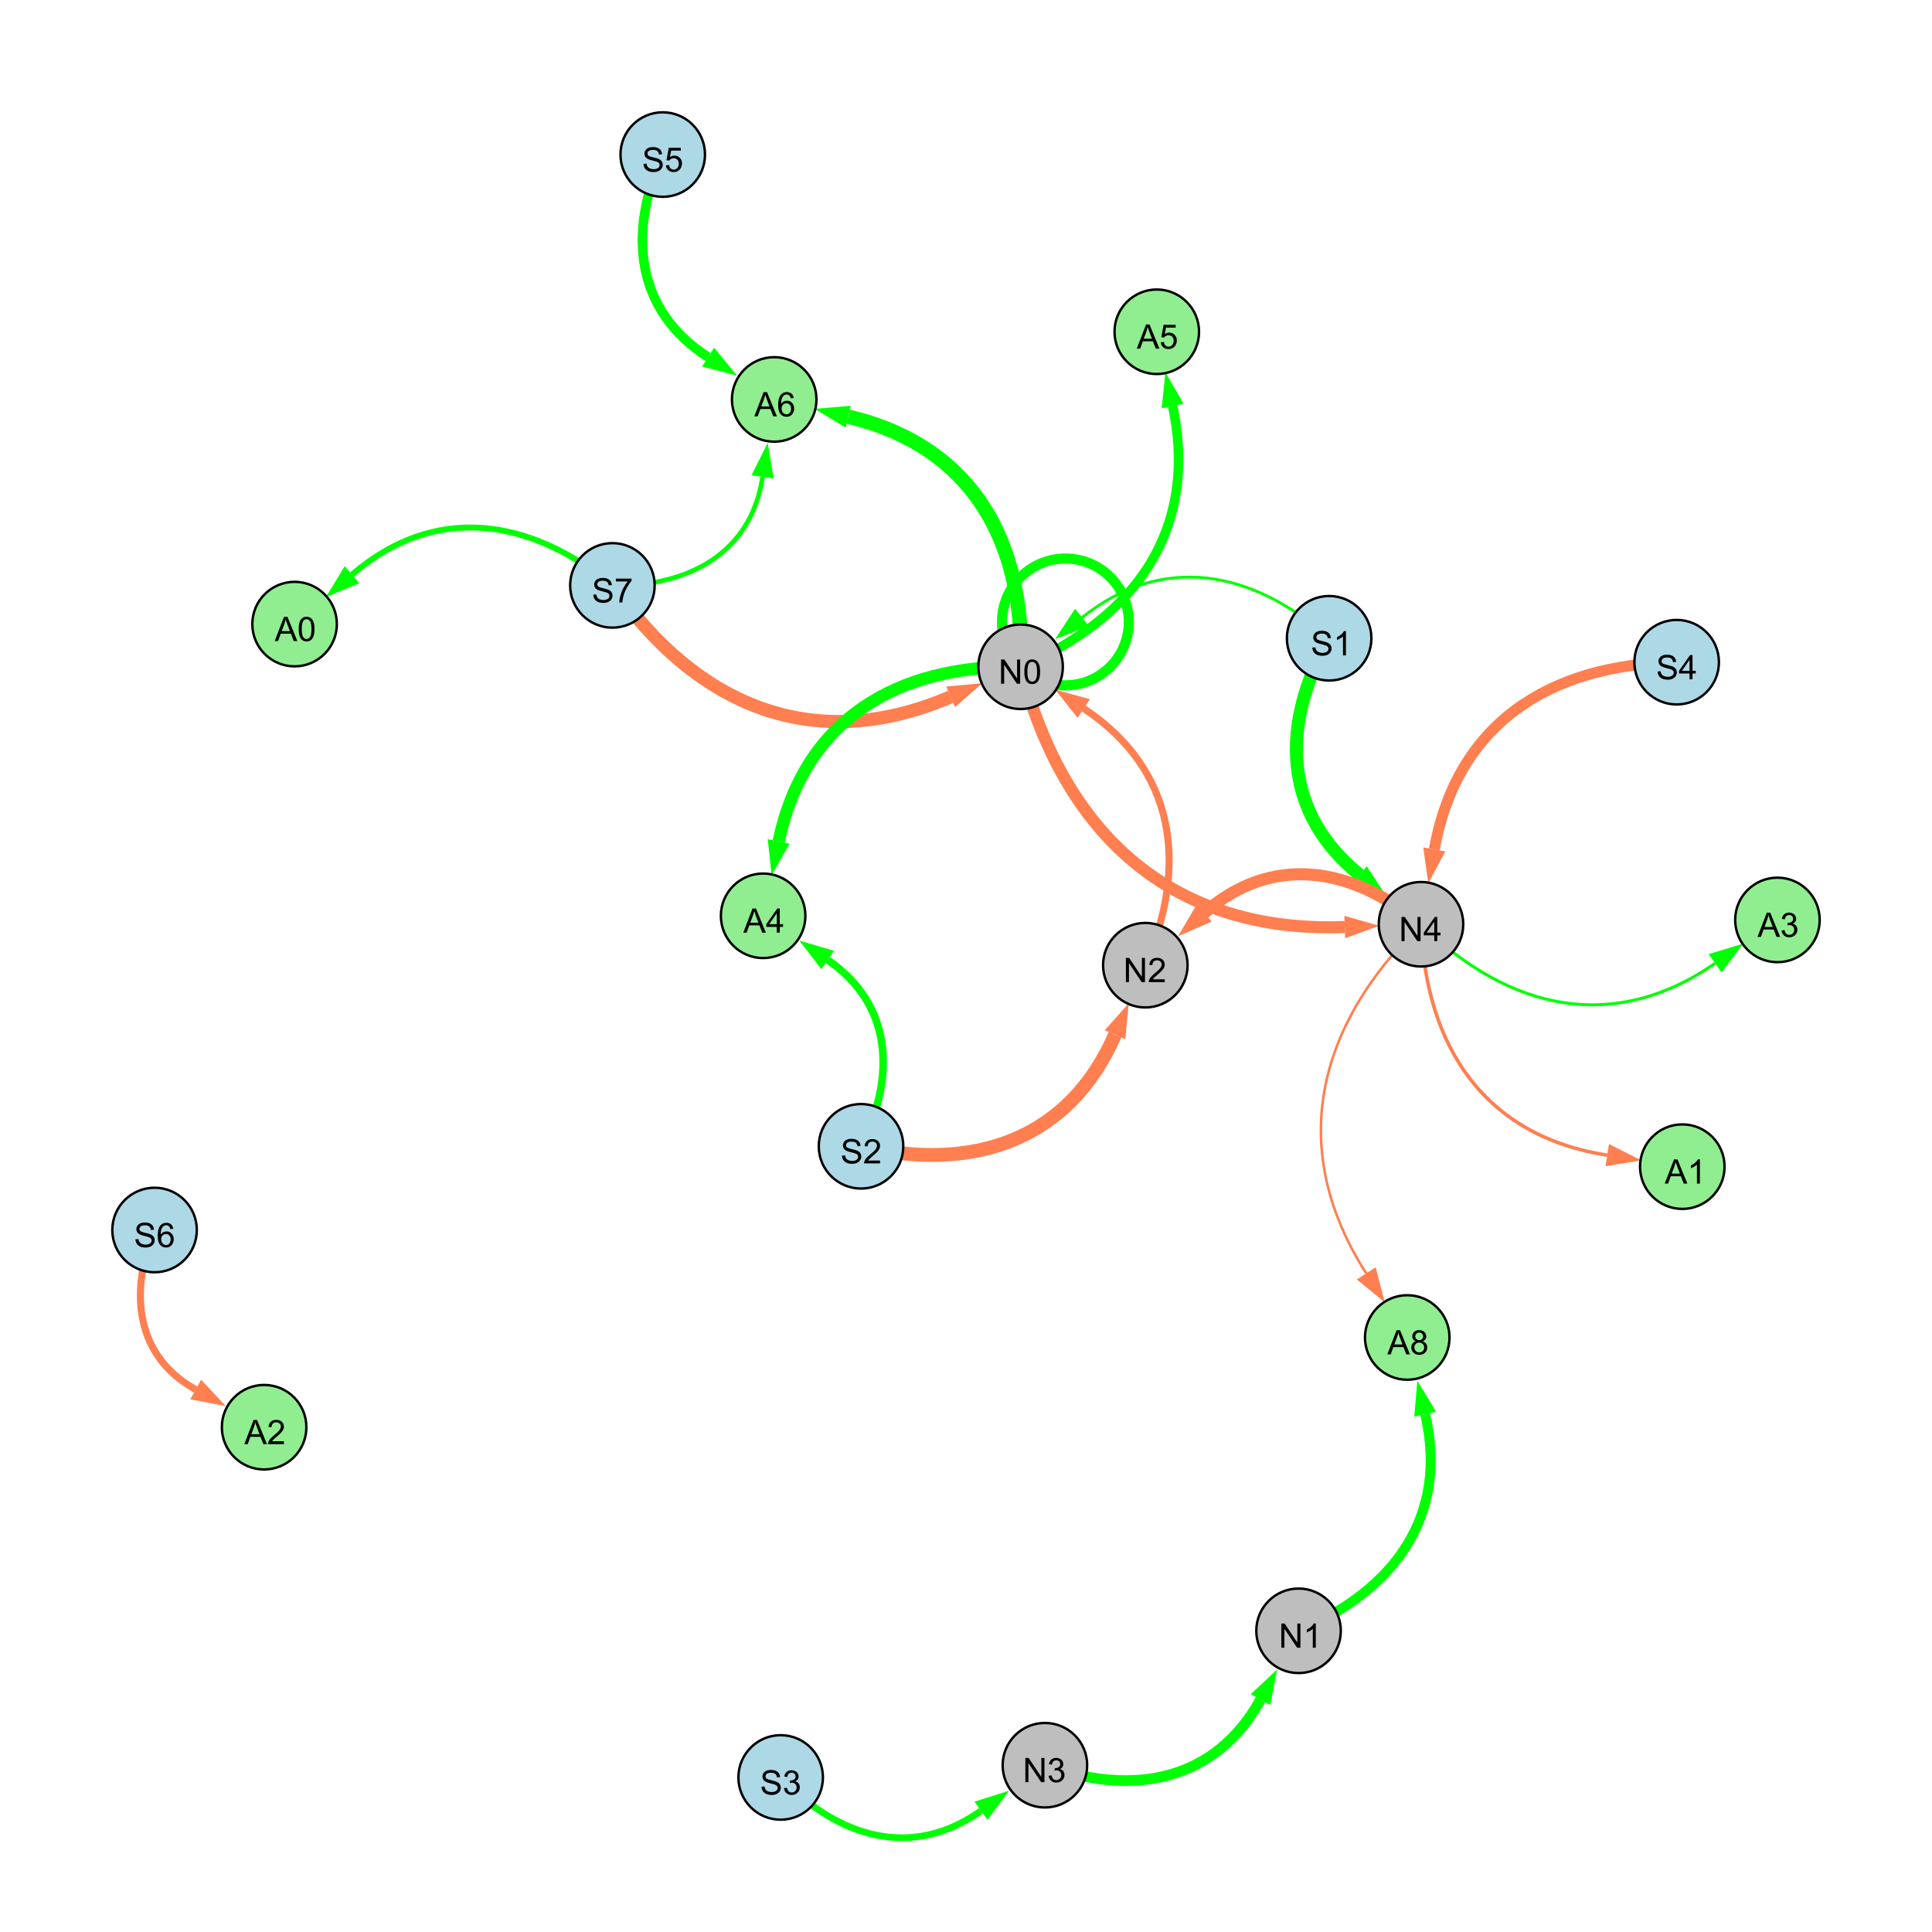 <?xml version="1.0" encoding="UTF-8"?>
<svg xmlns="http://www.w3.org/2000/svg" xmlns:xlink="http://www.w3.org/1999/xlink" width="800" height="800" viewBox="0 0 800 800">
<defs>
<g>
<g id="glyph-0-0">
<path d="M 1.066 0 L 1.066 -10.023 L 2.426 -10.023 L 7.691 -2.152 L 7.691 -10.023 L 8.961 -10.023 L 8.961 0 L 7.602 0 L 2.336 -7.875 L 2.336 0 Z M 1.066 0 "/>
</g>
<g id="glyph-0-1">
<path d="M 0.586 -2.645 L 1.82 -2.809 C 1.961 -2.113 2.199 -1.609 2.539 -1.301 C 2.879 -0.996 3.293 -0.84 3.781 -0.84 C 4.359 -0.84 4.848 -1.043 5.246 -1.441 C 5.645 -1.844 5.844 -2.34 5.844 -2.934 C 5.844 -3.496 5.66 -3.965 5.289 -4.332 C 4.922 -4.699 4.453 -4.883 3.883 -4.883 C 3.648 -4.883 3.359 -4.836 3.016 -4.742 L 3.152 -5.824 C 3.234 -5.816 3.301 -5.812 3.352 -5.812 C 3.875 -5.812 4.344 -5.945 4.766 -6.219 C 5.184 -6.492 5.395 -6.914 5.395 -7.484 C 5.395 -7.938 5.242 -8.309 4.938 -8.605 C 4.629 -8.902 4.234 -9.051 3.754 -9.051 C 3.273 -9.051 2.875 -8.898 2.555 -8.602 C 2.238 -8.297 2.031 -7.848 1.941 -7.246 L 0.711 -7.465 C 0.859 -8.289 1.203 -8.93 1.734 -9.383 C 2.27 -9.836 2.934 -10.062 3.727 -10.062 C 4.273 -10.062 4.777 -9.945 5.234 -9.711 C 5.695 -9.477 6.047 -9.156 6.293 -8.75 C 6.535 -8.344 6.656 -7.914 6.656 -7.457 C 6.656 -7.023 6.543 -6.629 6.309 -6.273 C 6.078 -5.918 5.734 -5.637 5.277 -5.43 C 5.871 -5.289 6.328 -5.008 6.656 -4.578 C 6.984 -4.145 7.148 -3.605 7.148 -2.961 C 7.148 -2.086 6.832 -1.344 6.195 -0.734 C 5.555 -0.125 4.75 0.18 3.773 0.18 C 2.895 0.18 2.164 -0.086 1.582 -0.609 C 1 -1.133 0.672 -1.812 0.586 -2.645 Z M 0.586 -2.645 "/>
</g>
<g id="glyph-0-2">
<path d="M 5.215 0 L 3.984 0 L 3.984 -7.84 C 3.688 -7.559 3.301 -7.277 2.82 -6.992 C 2.34 -6.711 1.906 -6.5 1.523 -6.359 L 1.523 -7.547 C 2.211 -7.871 2.812 -8.262 3.328 -8.723 C 3.844 -9.184 4.207 -9.629 4.422 -10.062 L 5.215 -10.062 Z M 5.215 0 "/>
</g>
<g id="glyph-0-3">
<path d="M 0.582 -4.941 C 0.582 -6.129 0.703 -7.082 0.945 -7.805 C 1.191 -8.527 1.555 -9.082 2.035 -9.477 C 2.516 -9.867 3.121 -10.062 3.848 -10.062 C 4.387 -10.062 4.859 -9.953 5.266 -9.738 C 5.668 -9.52 6.004 -9.211 6.27 -8.801 C 6.531 -8.395 6.738 -7.898 6.891 -7.312 C 7.039 -6.727 7.117 -5.938 7.117 -4.941 C 7.117 -3.766 6.996 -2.816 6.754 -2.094 C 6.512 -1.371 6.152 -0.816 5.672 -0.422 C 5.191 -0.027 4.582 0.172 3.848 0.172 C 2.883 0.172 2.125 -0.176 1.57 -0.867 C 0.91 -1.703 0.582 -3.059 0.582 -4.941 M 1.844 -4.941 C 1.844 -3.297 2.039 -2.203 2.422 -1.656 C 2.809 -1.113 3.285 -0.84 3.848 -0.84 C 4.414 -0.84 4.891 -1.113 5.273 -1.66 C 5.66 -2.207 5.852 -3.301 5.852 -4.941 C 5.852 -6.594 5.66 -7.688 5.273 -8.23 C 4.891 -8.773 4.41 -9.043 3.836 -9.043 C 3.27 -9.043 2.82 -8.805 2.48 -8.328 C 2.059 -7.715 1.844 -6.586 1.844 -4.941 Z M 1.844 -4.941 "/>
</g>
<g id="glyph-0-4">
<path d="M 4.523 0 L 4.523 -2.398 L 0.18 -2.398 L 0.18 -3.527 L 4.75 -10.023 L 5.758 -10.023 L 5.758 -3.527 L 7.109 -3.527 L 7.109 -2.398 L 5.758 -2.398 L 5.758 0 L 4.523 0 M 4.523 -3.527 L 4.523 -8.047 L 1.387 -3.527 Z M 4.523 -3.527 "/>
</g>
<g id="glyph-0-5">
<path d="M 7.047 -1.184 L 7.047 0 L 0.422 0 C 0.414 -0.297 0.461 -0.582 0.566 -0.855 C 0.734 -1.305 1.008 -1.75 1.379 -2.188 C 1.75 -2.625 2.285 -3.133 2.988 -3.703 C 4.078 -4.598 4.812 -5.305 5.195 -5.828 C 5.578 -6.348 5.77 -6.844 5.77 -7.309 C 5.77 -7.797 5.594 -8.207 5.246 -8.543 C 4.898 -8.875 4.445 -9.043 3.883 -9.043 C 3.289 -9.043 2.816 -8.867 2.461 -8.512 C 2.105 -8.156 1.926 -7.664 1.922 -7.035 L 0.656 -7.164 C 0.742 -8.109 1.07 -8.828 1.633 -9.32 C 2.199 -9.816 2.957 -10.062 3.91 -10.062 C 4.871 -10.062 5.633 -9.797 6.195 -9.262 C 6.754 -8.73 7.035 -8.07 7.035 -7.281 C 7.035 -6.879 6.953 -6.484 6.789 -6.098 C 6.625 -5.711 6.352 -5.301 5.973 -4.875 C 5.59 -4.445 4.957 -3.859 4.074 -3.109 C 3.336 -2.492 2.863 -2.07 2.652 -1.848 C 2.441 -1.629 2.27 -1.406 2.133 -1.184 Z M 7.047 -1.184 "/>
</g>
<g id="glyph-0-6">
<path d="M 0.629 -3.219 L 1.879 -3.328 C 1.938 -2.828 2.078 -2.418 2.293 -2.094 C 2.512 -1.773 2.848 -1.516 3.301 -1.316 C 3.758 -1.117 4.27 -1.02 4.84 -1.02 C 5.344 -1.02 5.793 -1.094 6.18 -1.242 C 6.566 -1.395 6.855 -1.602 7.043 -1.863 C 7.234 -2.125 7.328 -2.41 7.328 -2.719 C 7.328 -3.035 7.238 -3.309 7.055 -3.543 C 6.871 -3.777 6.57 -3.977 6.152 -4.137 C 5.883 -4.242 5.289 -4.402 4.367 -4.625 C 3.449 -4.844 2.805 -5.055 2.434 -5.25 C 1.953 -5.5 1.598 -5.812 1.363 -6.184 C 1.129 -6.555 1.012 -6.969 1.012 -7.43 C 1.012 -7.938 1.156 -8.41 1.441 -8.848 C 1.73 -9.289 2.148 -9.621 2.699 -9.852 C 3.25 -10.078 3.863 -10.191 4.539 -10.191 C 5.281 -10.191 5.938 -10.074 6.504 -9.832 C 7.07 -9.594 7.508 -9.242 7.812 -8.777 C 8.117 -8.312 8.281 -7.785 8.305 -7.199 L 7.035 -7.102 C 6.965 -7.734 6.734 -8.215 6.34 -8.539 C 5.945 -8.863 5.363 -9.023 4.594 -9.023 C 3.793 -9.023 3.207 -8.875 2.84 -8.582 C 2.473 -8.289 2.289 -7.934 2.289 -7.52 C 2.289 -7.16 2.422 -6.863 2.68 -6.633 C 2.934 -6.398 3.602 -6.16 4.68 -5.918 C 5.758 -5.672 6.496 -5.461 6.898 -5.277 C 7.48 -5.008 7.91 -4.668 8.188 -4.254 C 8.469 -3.844 8.605 -3.367 8.605 -2.828 C 8.605 -2.297 8.453 -1.793 8.148 -1.324 C 7.844 -0.852 7.406 -0.484 6.832 -0.223 C 6.262 0.039 5.617 0.172 4.902 0.172 C 3.996 0.172 3.234 0.039 2.621 -0.227 C 2.008 -0.488 1.527 -0.887 1.18 -1.418 C 0.832 -1.949 0.648 -2.551 0.629 -3.219 Z M 0.629 -3.219 "/>
</g>
<g id="glyph-0-7">
<path d="M 0.664 -8.711 L 0.664 -9.891 L 7.148 -9.891 L 7.148 -8.934 C 6.512 -8.254 5.879 -7.352 5.254 -6.227 C 4.625 -5.102 4.141 -3.945 3.801 -2.754 C 3.555 -1.918 3.398 -0.996 3.328 0 L 2.062 0 C 2.078 -0.789 2.234 -1.742 2.531 -2.859 C 2.824 -3.973 3.25 -5.051 3.805 -6.086 C 4.359 -7.125 4.945 -8 5.57 -8.711 Z M 0.664 -8.711 "/>
</g>
<g id="glyph-0-8">
<path d="M -0.02 0 L 3.828 -10.023 L 5.258 -10.023 L 9.359 0 L 7.848 0 L 6.68 -3.035 L 2.488 -3.035 L 1.387 0 L -0.02 0 M 2.871 -4.117 L 6.27 -4.117 L 5.223 -6.891 C 4.902 -7.734 4.668 -8.426 4.512 -8.969 C 4.383 -8.328 4.203 -7.688 3.973 -7.055 Z M 2.871 -4.117 "/>
</g>
<g id="glyph-0-9">
<path d="M 0.582 -2.625 L 1.875 -2.734 C 1.969 -2.105 2.191 -1.633 2.539 -1.316 C 2.887 -1 3.309 -0.84 3.801 -0.84 C 4.395 -0.84 4.895 -1.062 5.305 -1.512 C 5.715 -1.957 5.922 -2.551 5.922 -3.289 C 5.922 -3.988 5.723 -4.543 5.328 -4.949 C 4.934 -5.355 4.418 -5.559 3.781 -5.559 C 3.383 -5.559 3.027 -5.469 2.707 -5.289 C 2.387 -5.109 2.137 -4.875 1.953 -4.586 L 0.801 -4.738 L 1.77 -9.883 L 6.754 -9.883 L 6.754 -8.711 L 2.754 -8.711 L 2.215 -6.016 C 2.816 -6.434 3.449 -6.645 4.109 -6.645 C 4.984 -6.645 5.723 -6.34 6.324 -5.734 C 6.926 -5.129 7.227 -4.352 7.227 -3.398 C 7.227 -2.492 6.961 -1.707 6.434 -1.047 C 5.789 -0.234 4.914 0.172 3.801 0.172 C 2.891 0.172 2.145 -0.086 1.57 -0.594 C 0.992 -1.105 0.664 -1.781 0.582 -2.625 Z M 0.582 -2.625 "/>
</g>
<g id="glyph-0-10">
<path d="M 2.477 -5.434 C 1.965 -5.621 1.586 -5.887 1.34 -6.234 C 1.094 -6.582 0.969 -6.996 0.969 -7.477 C 0.969 -8.207 1.234 -8.82 1.758 -9.316 C 2.281 -9.812 2.977 -10.062 3.848 -10.062 C 4.723 -10.062 5.43 -9.809 5.961 -9.301 C 6.492 -8.793 6.762 -8.172 6.762 -7.445 C 6.762 -6.98 6.641 -6.574 6.395 -6.23 C 6.152 -5.887 5.781 -5.621 5.285 -5.434 C 5.898 -5.234 6.367 -4.91 6.688 -4.465 C 7.012 -4.016 7.172 -3.484 7.172 -2.863 C 7.172 -2.008 6.867 -1.289 6.262 -0.703 C 5.656 -0.121 4.859 0.172 3.867 0.172 C 2.879 0.172 2.082 -0.121 1.477 -0.707 C 0.871 -1.293 0.566 -2.023 0.566 -2.898 C 0.566 -3.551 0.734 -4.098 1.062 -4.535 C 1.395 -4.977 1.863 -5.273 2.477 -5.434 M 2.227 -7.52 C 2.227 -7.047 2.383 -6.656 2.688 -6.359 C 2.992 -6.055 3.387 -5.906 3.875 -5.906 C 4.352 -5.906 4.738 -6.055 5.043 -6.355 C 5.344 -6.652 5.496 -7.02 5.496 -7.453 C 5.496 -7.902 5.34 -8.281 5.027 -8.59 C 4.715 -8.898 4.328 -9.051 3.863 -9.051 C 3.395 -9.051 3.004 -8.898 2.695 -8.602 C 2.383 -8.297 2.227 -7.938 2.227 -7.52 M 1.832 -2.891 C 1.832 -2.539 1.914 -2.203 2.082 -1.875 C 2.246 -1.547 2.496 -1.289 2.824 -1.109 C 3.152 -0.93 3.504 -0.84 3.883 -0.84 C 4.469 -0.84 4.957 -1.031 5.34 -1.406 C 5.723 -1.785 5.914 -2.266 5.914 -2.852 C 5.914 -3.441 5.715 -3.934 5.32 -4.32 C 4.926 -4.707 4.434 -4.902 3.844 -4.902 C 3.262 -4.902 2.785 -4.711 2.402 -4.328 C 2.023 -3.945 1.832 -3.465 1.832 -2.891 Z M 1.832 -2.891 "/>
</g>
<g id="glyph-0-11">
<path d="M 6.965 -7.566 L 5.742 -7.473 C 5.633 -7.953 5.477 -8.305 5.277 -8.523 C 4.945 -8.875 4.535 -9.051 4.047 -9.051 C 3.656 -9.051 3.312 -8.941 3.016 -8.723 C 2.629 -8.441 2.32 -8.027 2.098 -7.484 C 1.875 -6.941 1.758 -6.172 1.75 -5.168 C 2.047 -5.617 2.41 -5.953 2.836 -6.172 C 3.266 -6.391 3.715 -6.5 4.184 -6.5 C 5.004 -6.5 5.703 -6.199 6.277 -5.594 C 6.855 -4.992 7.145 -4.211 7.145 -3.254 C 7.145 -2.625 7.008 -2.039 6.738 -1.5 C 6.465 -0.961 6.094 -0.547 5.617 -0.258 C 5.145 0.027 4.609 0.172 4.008 0.172 C 2.98 0.172 2.145 -0.207 1.496 -0.961 C 0.852 -1.715 0.527 -2.957 0.527 -4.688 C 0.527 -6.625 0.883 -8.035 1.602 -8.914 C 2.223 -9.68 3.066 -10.062 4.121 -10.062 C 4.91 -10.062 5.555 -9.84 6.059 -9.398 C 6.562 -8.957 6.867 -8.348 6.965 -7.566 M 1.941 -3.246 C 1.941 -2.824 2.031 -2.418 2.211 -2.031 C 2.391 -1.645 2.645 -1.348 2.969 -1.145 C 3.289 -0.941 3.629 -0.84 3.984 -0.84 C 4.504 -0.84 4.953 -1.051 5.324 -1.469 C 5.699 -1.891 5.887 -2.457 5.887 -3.18 C 5.887 -3.871 5.699 -4.418 5.332 -4.816 C 4.961 -5.215 4.5 -5.414 3.938 -5.414 C 3.383 -5.414 2.91 -5.215 2.523 -4.816 C 2.137 -4.418 1.941 -3.895 1.941 -3.246 Z M 1.941 -3.246 "/>
</g>
</g>
</defs>
<rect x="-80" y="-80" width="960" height="960" fill="rgb(100%, 100%, 100%)" fill-opacity="1"/>
<path fill="none" stroke-width="4.404" stroke-linecap="butt" stroke-linejoin="miter" stroke="rgb(0%, 100%, 0%)" stroke-opacity="1" stroke-miterlimit="10" d="M 432.676 730.938 C 469.227 744.203 503.309 737.535 521.957 703.777 "/>
<path fill-rule="nonzero" fill="rgb(0%, 100%, 0%)" fill-opacity="1" d="M 528.855 691.289 L 526.016 706.02 L 517.902 701.535 L 528.855 691.289 "/>
<path fill="none" stroke-width="4.207" stroke-linecap="butt" stroke-linejoin="miter" stroke="rgb(0%, 100%, 0%)" stroke-opacity="1" stroke-miterlimit="10" d="M 467.422 257.531 C 467.422 272.027 455.668 283.781 441.172 283.781 C 426.672 283.781 414.922 272.027 414.922 257.531 C 414.922 243.035 426.672 231.281 441.172 231.281 C 455.668 231.281 467.422 243.035 467.422 257.531 "/>
<path fill="none" stroke-width="2.907" stroke-linecap="butt" stroke-linejoin="miter" stroke="rgb(100%, 49.804%, 31.373%)" stroke-opacity="1" stroke-miterlimit="10" d="M 588.41 382.711 C 559.629 358.73 526.438 353.508 498.621 378.113 "/>
<path fill-rule="nonzero" fill="rgb(100%, 49.804%, 31.373%)" fill-opacity="1" d="M 487.938 387.562 L 495.551 374.641 L 501.691 381.586 L 487.938 387.562 "/>
<path fill="none" stroke-width="1.165" stroke-linecap="butt" stroke-linejoin="miter" stroke="rgb(0%, 100%, 0%)" stroke-opacity="1" stroke-miterlimit="10" d="M 550.367 264.293 C 518.414 235.848 481.207 229.109 448.055 255.691 "/>
<path fill-rule="nonzero" fill="rgb(0%, 100%, 0%)" fill-opacity="1" d="M 436.926 264.613 L 445.156 252.074 L 450.957 259.305 L 436.926 264.613 "/>
<path fill="none" stroke-width="5.466" stroke-linecap="butt" stroke-linejoin="miter" stroke="rgb(100%, 49.804%, 31.373%)" stroke-opacity="1" stroke-miterlimit="10" d="M 253.586 242.398 C 288.738 292.797 337.379 312.727 393.645 288.543 "/>
<path fill-rule="nonzero" fill="rgb(100%, 49.804%, 31.373%)" fill-opacity="1" d="M 406.75 282.91 L 395.477 292.801 L 391.816 284.285 L 406.75 282.91 "/>
<path fill="none" stroke-width="5.424" stroke-linecap="butt" stroke-linejoin="miter" stroke="rgb(0%, 100%, 0%)" stroke-opacity="1" stroke-miterlimit="10" d="M 550.367 264.293 C 530.094 300.113 531.211 336.625 563.027 362.262 "/>
<path fill-rule="nonzero" fill="rgb(0%, 100%, 0%)" fill-opacity="1" d="M 574.137 371.211 L 560.121 365.871 L 565.938 358.652 L 574.137 371.211 "/>
<path fill="none" stroke-width="4.526" stroke-linecap="butt" stroke-linejoin="miter" stroke="rgb(100%, 49.804%, 31.373%)" stroke-opacity="1" stroke-miterlimit="10" d="M 694.273 274.199 C 641.438 274.957 603.137 299.941 593.922 351.738 "/>
<path fill-rule="nonzero" fill="rgb(100%, 49.804%, 31.373%)" fill-opacity="1" d="M 591.422 365.785 L 589.355 350.926 L 598.484 352.551 L 591.422 365.785 "/>
<path fill="none" stroke-width="2.767" stroke-linecap="butt" stroke-linejoin="miter" stroke="rgb(0%, 100%, 0%)" stroke-opacity="1" stroke-miterlimit="10" d="M 323.258 736 C 347.465 761.34 377.965 769.93 406.219 749.793 "/>
<path fill-rule="nonzero" fill="rgb(0%, 100%, 0%)" fill-opacity="1" d="M 417.84 741.512 L 408.91 753.566 L 403.531 746.02 L 417.84 741.512 "/>
<path fill="none" stroke-width="2.919" stroke-linecap="butt" stroke-linejoin="miter" stroke="rgb(100%, 49.804%, 31.373%)" stroke-opacity="1" stroke-miterlimit="10" d="M 474.254 399.664 C 492.328 357.879 486.539 318.379 448.785 293.406 "/>
<path fill-rule="nonzero" fill="rgb(100%, 49.804%, 31.373%)" fill-opacity="1" d="M 436.887 285.535 L 451.344 289.539 L 446.227 297.273 L 436.887 285.535 "/>
<path fill="none" stroke-width="5.009" stroke-linecap="butt" stroke-linejoin="miter" stroke="rgb(100%, 49.804%, 31.373%)" stroke-opacity="1" stroke-miterlimit="10" d="M 422.609 276.094 C 440.41 345.574 485.336 386.473 556.84 383.863 "/>
<path fill-rule="nonzero" fill="rgb(100%, 49.804%, 31.373%)" fill-opacity="1" d="M 571.098 383.34 L 557.012 388.496 L 556.672 379.23 L 571.098 383.34 "/>
<path fill="none" stroke-width="5.017" stroke-linecap="butt" stroke-linejoin="miter" stroke="rgb(100%, 49.804%, 31.373%)" stroke-opacity="1" stroke-miterlimit="10" d="M 588.41 382.711 C 559.629 358.73 526.438 353.508 498.621 378.113 "/>
<path fill-rule="nonzero" fill="rgb(100%, 49.804%, 31.373%)" fill-opacity="1" d="M 487.938 387.562 L 495.551 374.641 L 501.691 381.586 L 487.938 387.562 "/>
<path fill="none" stroke-width="5.731" stroke-linecap="butt" stroke-linejoin="miter" stroke="rgb(100%, 49.804%, 31.373%)" stroke-opacity="1" stroke-miterlimit="10" d="M 356.531 474.656 C 403.141 485.551 442.695 472.113 461.711 428.461 "/>
<path fill-rule="nonzero" fill="rgb(100%, 49.804%, 31.373%)" fill-opacity="1" d="M 467.406 415.383 L 465.957 430.312 L 457.461 426.609 L 467.406 415.383 "/>
<path fill="none" stroke-width="3.946" stroke-linecap="butt" stroke-linejoin="miter" stroke="rgb(0%, 100%, 0%)" stroke-opacity="1" stroke-miterlimit="10" d="M 422.609 276.094 C 470.582 255.844 496.379 218.832 485.559 168.137 "/>
<path fill-rule="nonzero" fill="rgb(0%, 100%, 0%)" fill-opacity="1" d="M 482.582 154.184 L 490.094 167.168 L 481.027 169.102 L 482.582 154.184 "/>
<path fill="none" stroke-width="2.434" stroke-linecap="butt" stroke-linejoin="miter" stroke="rgb(0%, 100%, 0%)" stroke-opacity="1" stroke-miterlimit="10" d="M 253.586 242.398 C 218.758 213.957 179.621 208.766 145.758 237.945 "/>
<path fill-rule="nonzero" fill="rgb(0%, 100%, 0%)" fill-opacity="1" d="M 134.949 247.258 L 142.73 234.434 L 148.781 241.457 L 134.949 247.258 "/>
<path fill="none" stroke-width="1.045" stroke-linecap="butt" stroke-linejoin="miter" stroke="rgb(100%, 49.804%, 31.373%)" stroke-opacity="1" stroke-miterlimit="10" d="M 588.41 382.711 C 544.707 425.227 532.977 476.082 565.727 527.273 "/>
<path fill-rule="nonzero" fill="rgb(100%, 49.804%, 31.373%)" fill-opacity="1" d="M 573.414 539.289 L 561.824 529.77 L 569.633 524.773 L 573.414 539.289 "/>
<path fill="none" stroke-width="3.112" stroke-linecap="butt" stroke-linejoin="miter" stroke="rgb(0%, 100%, 0%)" stroke-opacity="1" stroke-miterlimit="10" d="M 356.531 474.656 C 371.223 445.512 369.395 415.773 342.766 397.539 "/>
<path fill-rule="nonzero" fill="rgb(0%, 100%, 0%)" fill-opacity="1" d="M 330.996 389.48 L 345.387 393.715 L 340.148 401.367 L 330.996 389.48 "/>
<path fill="none" stroke-width="5.993" stroke-linecap="butt" stroke-linejoin="miter" stroke="rgb(0%, 100%, 0%)" stroke-opacity="1" stroke-miterlimit="10" d="M 422.609 276.094 C 424.695 223.73 402.016 184.422 351.211 172.551 "/>
<path fill-rule="nonzero" fill="rgb(0%, 100%, 0%)" fill-opacity="1" d="M 337.32 169.305 L 352.266 168.039 L 350.156 177.066 L 337.32 169.305 "/>
<path fill="none" stroke-width="4.119" stroke-linecap="butt" stroke-linejoin="miter" stroke="rgb(0%, 100%, 0%)" stroke-opacity="1" stroke-miterlimit="10" d="M 537.703 675.281 C 577.602 658.492 599.91 627.469 590.133 585.594 "/>
<path fill-rule="nonzero" fill="rgb(0%, 100%, 0%)" fill-opacity="1" d="M 586.891 571.703 L 594.648 584.539 L 585.621 586.648 L 586.891 571.703 "/>
<path fill="none" stroke-width="2.924" stroke-linecap="butt" stroke-linejoin="miter" stroke="rgb(100%, 49.804%, 31.373%)" stroke-opacity="1" stroke-miterlimit="10" d="M 64 509.316 C 53.168 535.594 56.512 561.852 81.043 575.371 "/>
<path fill-rule="nonzero" fill="rgb(100%, 49.804%, 31.373%)" fill-opacity="1" d="M 93.535 582.254 L 78.805 579.43 L 83.277 571.312 L 93.535 582.254 "/>
<path fill="none" stroke-width="1.45" stroke-linecap="butt" stroke-linejoin="miter" stroke="rgb(100%, 49.804%, 31.373%)" stroke-opacity="1" stroke-miterlimit="10" d="M 588.41 382.711 C 590.215 433.859 615.172 470.586 665.527 478.316 "/>
<path fill-rule="nonzero" fill="rgb(100%, 49.804%, 31.373%)" fill-opacity="1" d="M 679.629 480.48 L 664.824 482.898 L 666.23 473.734 L 679.629 480.48 "/>
<path fill="none" stroke-width="1.231" stroke-linecap="butt" stroke-linejoin="miter" stroke="rgb(0%, 100%, 0%)" stroke-opacity="1" stroke-miterlimit="10" d="M 588.41 382.711 C 624.961 418.543 668.363 427.969 710.188 398.875 "/>
<path fill-rule="nonzero" fill="rgb(0%, 100%, 0%)" fill-opacity="1" d="M 721.898 390.73 L 712.836 402.68 L 707.539 395.07 L 721.898 390.73 "/>
<path fill="none" stroke-width="3.956" stroke-linecap="butt" stroke-linejoin="miter" stroke="rgb(0%, 100%, 0%)" stroke-opacity="1" stroke-miterlimit="10" d="M 274.426 64 C 259.719 96.652 263.332 128.746 293.207 147.871 "/>
<path fill-rule="nonzero" fill="rgb(0%, 100%, 0%)" fill-opacity="1" d="M 305.223 155.562 L 290.711 151.773 L 295.707 143.969 L 305.223 155.562 "/>
<path fill="none" stroke-width="1.93" stroke-linecap="butt" stroke-linejoin="miter" stroke="rgb(0%, 100%, 0%)" stroke-opacity="1" stroke-miterlimit="10" d="M 253.586 242.398 C 285.555 242.973 311.113 228.715 315.789 197.461 "/>
<path fill-rule="nonzero" fill="rgb(0%, 100%, 0%)" fill-opacity="1" d="M 317.898 183.355 L 320.371 198.148 L 311.203 196.777 L 317.898 183.355 "/>
<path fill="none" stroke-width="5.139" stroke-linecap="butt" stroke-linejoin="miter" stroke="rgb(0%, 100%, 0%)" stroke-opacity="1" stroke-miterlimit="10" d="M 422.609 276.094 C 371.133 275.164 332.926 298.27 322.438 348.434 "/>
<path fill-rule="nonzero" fill="rgb(0%, 100%, 0%)" fill-opacity="1" d="M 319.516 362.398 L 317.898 347.484 L 326.973 349.383 L 319.516 362.398 "/>
<path fill-rule="nonzero" fill="rgb(74.51%, 74.51%, 74.51%)" fill-opacity="1" stroke-width="1" stroke-linecap="butt" stroke-linejoin="miter" stroke="rgb(0%, 0%, 0%)" stroke-opacity="1" stroke-miterlimit="10" d="M 450.176 730.938 C 450.176 740.602 442.344 748.438 432.676 748.438 C 423.012 748.438 415.176 740.602 415.176 730.938 C 415.176 721.273 423.012 713.438 432.676 713.438 C 442.344 713.438 450.176 721.273 450.176 730.938 "/>
<path fill-rule="nonzero" fill="rgb(74.51%, 74.51%, 74.51%)" fill-opacity="1" stroke-width="1" stroke-linecap="butt" stroke-linejoin="miter" stroke="rgb(0%, 0%, 0%)" stroke-opacity="1" stroke-miterlimit="10" d="M 555.203 675.281 C 555.203 684.945 547.367 692.781 537.703 692.781 C 528.039 692.781 520.203 684.945 520.203 675.281 C 520.203 665.613 528.039 657.781 537.703 657.781 C 547.367 657.781 555.203 665.613 555.203 675.281 "/>
<path fill-rule="nonzero" fill="rgb(74.51%, 74.51%, 74.51%)" fill-opacity="1" stroke-width="1" stroke-linecap="butt" stroke-linejoin="miter" stroke="rgb(0%, 0%, 0%)" stroke-opacity="1" stroke-miterlimit="10" d="M 440.109 276.094 C 440.109 285.758 432.273 293.594 422.609 293.594 C 412.945 293.594 405.109 285.758 405.109 276.094 C 405.109 266.426 412.945 258.594 422.609 258.594 C 432.273 258.594 440.109 266.426 440.109 276.094 "/>
<path fill-rule="nonzero" fill="rgb(74.51%, 74.51%, 74.51%)" fill-opacity="1" stroke-width="1" stroke-linecap="butt" stroke-linejoin="miter" stroke="rgb(0%, 0%, 0%)" stroke-opacity="1" stroke-miterlimit="10" d="M 605.91 382.711 C 605.91 392.375 598.074 400.211 588.41 400.211 C 578.742 400.211 570.91 392.375 570.91 382.711 C 570.91 373.043 578.742 365.211 588.41 365.211 C 598.074 365.211 605.91 373.043 605.91 382.711 "/>
<path fill-rule="nonzero" fill="rgb(74.51%, 74.51%, 74.51%)" fill-opacity="1" stroke-width="1" stroke-linecap="butt" stroke-linejoin="miter" stroke="rgb(0%, 0%, 0%)" stroke-opacity="1" stroke-miterlimit="10" d="M 491.754 399.664 C 491.754 409.332 483.918 417.164 474.254 417.164 C 464.586 417.164 456.754 409.332 456.754 399.664 C 456.754 390 464.586 382.164 474.254 382.164 C 483.918 382.164 491.754 390 491.754 399.664 "/>
<path fill-rule="nonzero" fill="rgb(67.843%, 84.706%, 90.196%)" fill-opacity="1" stroke-width="1" stroke-linecap="butt" stroke-linejoin="miter" stroke="rgb(0%, 0%, 0%)" stroke-opacity="1" stroke-miterlimit="10" d="M 567.867 264.293 C 567.867 273.957 560.031 281.793 550.367 281.793 C 540.699 281.793 532.867 273.957 532.867 264.293 C 532.867 254.629 540.699 246.793 550.367 246.793 C 560.031 246.793 567.867 254.629 567.867 264.293 "/>
<path fill-rule="nonzero" fill="rgb(67.843%, 84.706%, 90.196%)" fill-opacity="1" stroke-width="1" stroke-linecap="butt" stroke-linejoin="miter" stroke="rgb(0%, 0%, 0%)" stroke-opacity="1" stroke-miterlimit="10" d="M 271.086 242.398 C 271.086 252.066 263.254 259.898 253.586 259.898 C 243.922 259.898 236.086 252.066 236.086 242.398 C 236.086 232.734 243.922 224.898 253.586 224.898 C 263.254 224.898 271.086 232.734 271.086 242.398 "/>
<path fill-rule="nonzero" fill="rgb(67.843%, 84.706%, 90.196%)" fill-opacity="1" stroke-width="1" stroke-linecap="butt" stroke-linejoin="miter" stroke="rgb(0%, 0%, 0%)" stroke-opacity="1" stroke-miterlimit="10" d="M 711.773 274.199 C 711.773 283.863 703.938 291.699 694.273 291.699 C 684.609 291.699 676.773 283.863 676.773 274.199 C 676.773 264.531 684.609 256.699 694.273 256.699 C 703.938 256.699 711.773 264.531 711.773 274.199 "/>
<path fill-rule="nonzero" fill="rgb(67.843%, 84.706%, 90.196%)" fill-opacity="1" stroke-width="1" stroke-linecap="butt" stroke-linejoin="miter" stroke="rgb(0%, 0%, 0%)" stroke-opacity="1" stroke-miterlimit="10" d="M 340.758 736 C 340.758 745.664 332.922 753.5 323.258 753.5 C 313.594 753.5 305.758 745.664 305.758 736 C 305.758 726.336 313.594 718.5 323.258 718.5 C 332.922 718.5 340.758 726.336 340.758 736 "/>
<path fill-rule="nonzero" fill="rgb(67.843%, 84.706%, 90.196%)" fill-opacity="1" stroke-width="1" stroke-linecap="butt" stroke-linejoin="miter" stroke="rgb(0%, 0%, 0%)" stroke-opacity="1" stroke-miterlimit="10" d="M 374.031 474.656 C 374.031 484.32 366.199 492.156 356.531 492.156 C 346.867 492.156 339.031 484.32 339.031 474.656 C 339.031 464.992 346.867 457.156 356.531 457.156 C 366.199 457.156 374.031 464.992 374.031 474.656 "/>
<path fill-rule="nonzero" fill="rgb(56.471%, 93.333%, 56.471%)" fill-opacity="1" stroke-width="1" stroke-linecap="butt" stroke-linejoin="miter" stroke="rgb(0%, 0%, 0%)" stroke-opacity="1" stroke-miterlimit="10" d="M 496.496 137.379 C 496.496 147.043 488.66 154.879 478.996 154.879 C 469.332 154.879 461.496 147.043 461.496 137.379 C 461.496 127.711 469.332 119.879 478.996 119.879 C 488.66 119.879 496.496 127.711 496.496 137.379 "/>
<path fill-rule="nonzero" fill="rgb(56.471%, 93.333%, 56.471%)" fill-opacity="1" stroke-width="1" stroke-linecap="butt" stroke-linejoin="miter" stroke="rgb(0%, 0%, 0%)" stroke-opacity="1" stroke-miterlimit="10" d="M 139.484 258.426 C 139.484 268.09 131.648 275.926 121.984 275.926 C 112.32 275.926 104.484 268.09 104.484 258.426 C 104.484 248.762 112.32 240.926 121.984 240.926 C 131.648 240.926 139.484 248.762 139.484 258.426 "/>
<path fill-rule="nonzero" fill="rgb(56.471%, 93.333%, 56.471%)" fill-opacity="1" stroke-width="1" stroke-linecap="butt" stroke-linejoin="miter" stroke="rgb(0%, 0%, 0%)" stroke-opacity="1" stroke-miterlimit="10" d="M 600.215 553.824 C 600.215 563.488 592.383 571.324 582.715 571.324 C 573.051 571.324 565.215 563.488 565.215 553.824 C 565.215 544.16 573.051 536.324 582.715 536.324 C 592.383 536.324 600.215 544.16 600.215 553.824 "/>
<path fill-rule="nonzero" fill="rgb(56.471%, 93.333%, 56.471%)" fill-opacity="1" stroke-width="1" stroke-linecap="butt" stroke-linejoin="miter" stroke="rgb(0%, 0%, 0%)" stroke-opacity="1" stroke-miterlimit="10" d="M 333.5 379.215 C 333.5 388.879 325.664 396.715 316 396.715 C 306.336 396.715 298.5 388.879 298.5 379.215 C 298.5 369.547 306.336 361.715 316 361.715 C 325.664 361.715 333.5 369.547 333.5 379.215 "/>
<path fill-rule="nonzero" fill="rgb(56.471%, 93.333%, 56.471%)" fill-opacity="1" stroke-width="1" stroke-linecap="butt" stroke-linejoin="miter" stroke="rgb(0%, 0%, 0%)" stroke-opacity="1" stroke-miterlimit="10" d="M 338.082 165.395 C 338.082 175.059 330.25 182.895 320.582 182.895 C 310.918 182.895 303.082 175.059 303.082 165.395 C 303.082 155.73 310.918 147.895 320.582 147.895 C 330.25 147.895 338.082 155.73 338.082 165.395 "/>
<path fill-rule="nonzero" fill="rgb(67.843%, 84.706%, 90.196%)" fill-opacity="1" stroke-width="1" stroke-linecap="butt" stroke-linejoin="miter" stroke="rgb(0%, 0%, 0%)" stroke-opacity="1" stroke-miterlimit="10" d="M 81.5 509.316 C 81.5 518.98 73.664 526.816 64 526.816 C 54.336 526.816 46.5 518.98 46.5 509.316 C 46.5 499.648 54.336 491.816 64 491.816 C 73.664 491.816 81.5 499.648 81.5 509.316 "/>
<path fill-rule="nonzero" fill="rgb(56.471%, 93.333%, 56.471%)" fill-opacity="1" stroke-width="1" stroke-linecap="butt" stroke-linejoin="miter" stroke="rgb(0%, 0%, 0%)" stroke-opacity="1" stroke-miterlimit="10" d="M 126.867 590.977 C 126.867 600.645 119.031 608.477 109.367 608.477 C 99.703 608.477 91.867 600.645 91.867 590.977 C 91.867 581.312 99.703 573.477 109.367 573.477 C 119.031 573.477 126.867 581.312 126.867 590.977 "/>
<path fill-rule="nonzero" fill="rgb(56.471%, 93.333%, 56.471%)" fill-opacity="1" stroke-width="1" stroke-linecap="butt" stroke-linejoin="miter" stroke="rgb(0%, 0%, 0%)" stroke-opacity="1" stroke-miterlimit="10" d="M 714.105 483.086 C 714.105 492.75 706.27 500.586 696.605 500.586 C 686.941 500.586 679.105 492.75 679.105 483.086 C 679.105 473.418 686.941 465.586 696.605 465.586 C 706.27 465.586 714.105 473.418 714.105 483.086 "/>
<path fill-rule="nonzero" fill="rgb(56.471%, 93.333%, 56.471%)" fill-opacity="1" stroke-width="1" stroke-linecap="butt" stroke-linejoin="miter" stroke="rgb(0%, 0%, 0%)" stroke-opacity="1" stroke-miterlimit="10" d="M 753.5 380.922 C 753.5 390.586 745.664 398.422 736 398.422 C 726.336 398.422 718.5 390.586 718.5 380.922 C 718.5 371.258 726.336 363.422 736 363.422 C 745.664 363.422 753.5 371.258 753.5 380.922 "/>
<path fill-rule="nonzero" fill="rgb(67.843%, 84.706%, 90.196%)" fill-opacity="1" stroke-width="1" stroke-linecap="butt" stroke-linejoin="miter" stroke="rgb(0%, 0%, 0%)" stroke-opacity="1" stroke-miterlimit="10" d="M 291.926 64 C 291.926 73.664 284.09 81.5 274.426 81.5 C 264.762 81.5 256.926 73.664 256.926 64 C 256.926 54.336 264.762 46.5 274.426 46.5 C 284.09 46.5 291.926 54.336 291.926 64 "/>
<g fill="rgb(0%, 0%, 0%)" fill-opacity="1">
<use xlink:href="#glyph-0-0" x="423.516" y="737.953"/>
<use xlink:href="#glyph-0-1" x="433.626" y="737.953"/>
</g>
<g fill="rgb(0%, 0%, 0%)" fill-opacity="1">
<use xlink:href="#glyph-0-0" x="529.508" y="682.293"/>
<use xlink:href="#glyph-0-2" x="539.618" y="682.293"/>
</g>
<g fill="rgb(0%, 0%, 0%)" fill-opacity="1">
<use xlink:href="#glyph-0-0" x="413.461" y="283.105"/>
<use xlink:href="#glyph-0-3" x="423.571" y="283.105"/>
</g>
<g fill="rgb(0%, 0%, 0%)" fill-opacity="1">
<use xlink:href="#glyph-0-0" x="579.266" y="389.703"/>
<use xlink:href="#glyph-0-4" x="589.376" y="389.703"/>
</g>
<g fill="rgb(0%, 0%, 0%)" fill-opacity="1">
<use xlink:href="#glyph-0-0" x="465.141" y="406.68"/>
<use xlink:href="#glyph-0-5" x="475.251" y="406.68"/>
</g>
<g fill="rgb(0%, 0%, 0%)" fill-opacity="1">
<use xlink:href="#glyph-0-6" x="542.773" y="271.375"/>
<use xlink:href="#glyph-0-2" x="552.111" y="271.375"/>
</g>
<g fill="rgb(0%, 0%, 0%)" fill-opacity="1">
<use xlink:href="#glyph-0-6" x="245.027" y="249.48"/>
<use xlink:href="#glyph-0-7" x="254.365" y="249.48"/>
</g>
<g fill="rgb(0%, 0%, 0%)" fill-opacity="1">
<use xlink:href="#glyph-0-6" x="685.734" y="281.277"/>
<use xlink:href="#glyph-0-4" x="695.072" y="281.277"/>
</g>
<g fill="rgb(0%, 0%, 0%)" fill-opacity="1">
<use xlink:href="#glyph-0-6" x="314.699" y="743.078"/>
<use xlink:href="#glyph-0-1" x="324.037" y="743.078"/>
</g>
<g fill="rgb(0%, 0%, 0%)" fill-opacity="1">
<use xlink:href="#glyph-0-6" x="348.027" y="481.738"/>
<use xlink:href="#glyph-0-5" x="357.365" y="481.738"/>
</g>
<g fill="rgb(0%, 0%, 0%)" fill-opacity="1">
<use xlink:href="#glyph-0-8" x="470.727" y="144.371"/>
<use xlink:href="#glyph-0-9" x="480.064" y="144.371"/>
</g>
<g fill="rgb(0%, 0%, 0%)" fill-opacity="1">
<use xlink:href="#glyph-0-8" x="113.77" y="265.441"/>
<use xlink:href="#glyph-0-3" x="123.107" y="265.441"/>
</g>
<g fill="rgb(0%, 0%, 0%)" fill-opacity="1">
<use xlink:href="#glyph-0-8" x="574.473" y="560.84"/>
<use xlink:href="#glyph-0-10" x="583.811" y="560.84"/>
</g>
<g fill="rgb(0%, 0%, 0%)" fill-opacity="1">
<use xlink:href="#glyph-0-8" x="307.785" y="386.207"/>
<use xlink:href="#glyph-0-4" x="317.123" y="386.207"/>
</g>
<g fill="rgb(0%, 0%, 0%)" fill-opacity="1">
<use xlink:href="#glyph-0-8" x="312.352" y="172.41"/>
<use xlink:href="#glyph-0-11" x="321.689" y="172.41"/>
</g>
<g fill="rgb(0%, 0%, 0%)" fill-opacity="1">
<use xlink:href="#glyph-0-6" x="55.445" y="516.395"/>
<use xlink:href="#glyph-0-11" x="64.783" y="516.395"/>
</g>
<g fill="rgb(0%, 0%, 0%)" fill-opacity="1">
<use xlink:href="#glyph-0-8" x="101.184" y="597.992"/>
<use xlink:href="#glyph-0-5" x="110.521" y="597.992"/>
</g>
<g fill="rgb(0%, 0%, 0%)" fill-opacity="1">
<use xlink:href="#glyph-0-8" x="689.34" y="490.098"/>
<use xlink:href="#glyph-0-2" x="698.678" y="490.098"/>
</g>
<g fill="rgb(0%, 0%, 0%)" fill-opacity="1">
<use xlink:href="#glyph-0-8" x="727.766" y="387.938"/>
<use xlink:href="#glyph-0-1" x="737.104" y="387.938"/>
</g>
<g fill="rgb(0%, 0%, 0%)" fill-opacity="1">
<use xlink:href="#glyph-0-6" x="265.828" y="71.078"/>
<use xlink:href="#glyph-0-9" x="275.166" y="71.078"/>
</g>
</svg>
